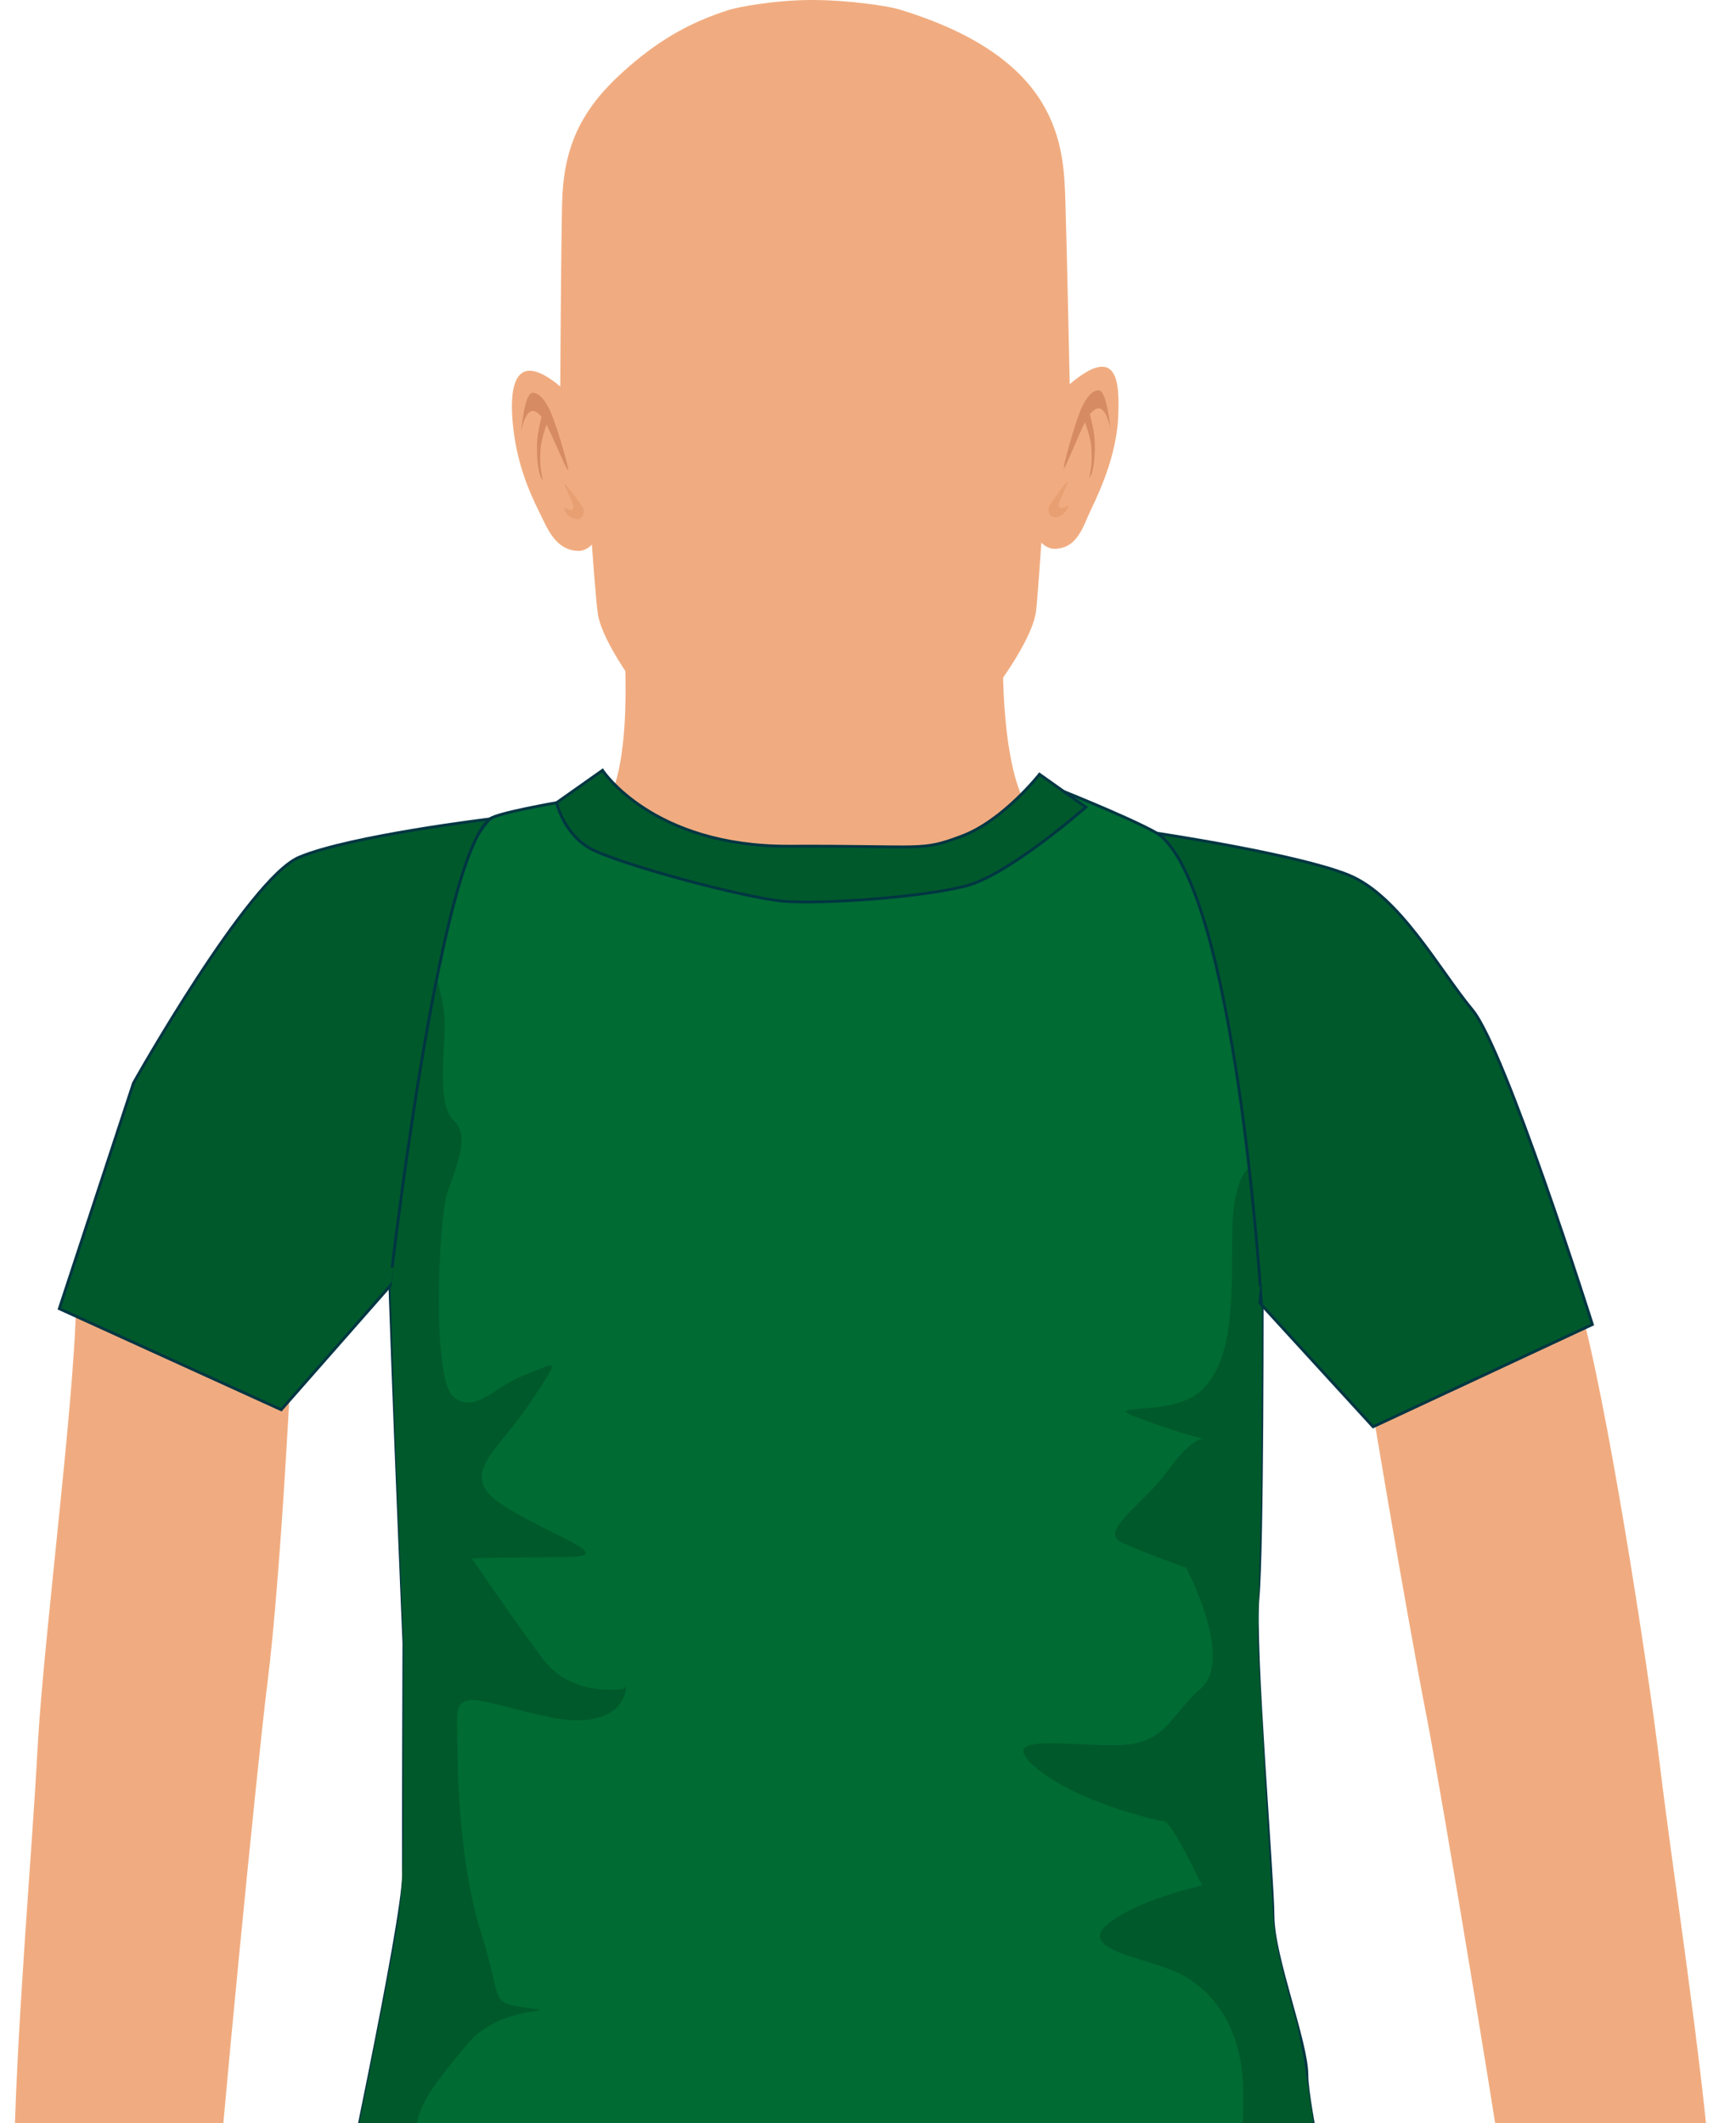 <?xml version="1.0" encoding="utf-8"?>
<!-- Generator: Adobe Illustrator 23.0.6, SVG Export Plug-In . SVG Version: 6.00 Build 0)  -->
<svg version="1.1" id="Capa_1" xmlns="http://www.w3.org/2000/svg" xmlns:xlink="http://www.w3.org/1999/xlink" x="0px" y="0px"
	 viewBox="0 0 152.79 186.83" style="enable-background:new 0 0 152.79 186.83;" xml:space="preserve">
<style type="text/css">
	.st0{fill:#F0AC80;}
	.st1{fill-rule:evenodd;clip-rule:evenodd;fill:#D68B62;}
	.st2{fill-rule:evenodd;clip-rule:evenodd;fill:#E8A073;}
	.st3{fill:#BFE9FF;}
	.st4{fill:#A8E1FF;}
	.st5{fill:#A3DEFF;}
	.st6{fill:#B0E3FF;}
	.st7{fill:#FF5955;}
	.st8{fill:#FF0000;}
	.st9{fill:#3A8A00;}
	.st10{fill:#417400;}
	.st11{fill:#4D4D4D;}
	.st12{fill:#333333;}
	.st13{fill:#1B1464;}
	.st14{fill:#271D91;}
	.st15{fill:#B2B2B2;stroke:#B2B2B2;stroke-width:0.25;}
	.st16{fill:#8C8C8C;stroke:#5A3D1C;stroke-width:0.25;}
	.st17{fill:#A6A6A6;}
	.st18{fill:#FFFFFF;stroke:#B2B2B2;stroke-width:0.25;}
	.st19{fill:#EBEBEB;}
	.st20{stroke:#000000;stroke-width:0.25;}
	.st21{fill:#8C8C8C;stroke:#003642;stroke-width:0.25;}
	.st22{fill:#7A7A7A;}
	.st23{fill:#666666;stroke:#666666;stroke-width:0.25;}
	.st24{fill:#141414;}
	.st25{fill:#FFFFFF;stroke:#B2B2B2;}
	.st26{fill:#EDEDED;}
	.st27{fill:#694721;}
	.st28{fill:#5A3D1C;}
	.st29{fill:#006631;}
	.st30{fill:#00592B;}
	.st31{fill:#035B73;stroke:#003642;stroke-width:0.25;}
	.st32{fill:#02495C;stroke:#003642;stroke-width:0.25;}
	.st33{fill:#02495C;}
	.st34{fill:#820000;stroke:#730000;}
	.st35{fill:#5C0000;stroke:#5A3D1C;stroke-width:0.25;}
	.st36{fill:#780000;}
	.st37{fill:#006B33;stroke:#003642;stroke-width:0.25;}
	.st38{fill:#00592B;stroke:#003642;stroke-width:0.25;}
	.st39{fill:#DB8C3D;stroke:#003642;stroke-width:0.25;}
	.st40{fill:#C2803D;}
	.st41{fill:#DB6D00;stroke:#003642;stroke-width:0.25;}
	.st42{fill:#3F3F3F;stroke:#3F3F3F;stroke-width:0.25;}
	.st43{stroke:#3F3F3F;stroke-width:0.25;}
	.st44{fill:#262626;}
	.st45{fill:#5A3D1C;stroke:#003642;stroke-width:0.25;}
	.st46{fill:#52361A;}
	.st47{fill:#422C15;stroke:#003642;stroke-width:0.25;}
	.st48{fill:#FFFFFF;stroke:#E8E8E8;}
	.st49{fill:#E3E3E3;}
	.st50{fill:#B2B2B2;}
	.st51{fill:#FFBF00;}
	.st52{fill:#F5B700;}
	.st53{fill:#EBAF00;stroke:#D19D00;stroke-width:0.25;}
	.st54{fill:#D010B1;}
	.st55{fill:#A60D8C;}
	.st56{fill:#00A33D;}
	.st57{fill:#008033;}
	.st58{fill:#00D4FF;}
	.st59{fill:#00ABFF;}
	.st60{fill:#0A0A0A;stroke:#000000;}
	.st61{fill:#666666;stroke:#000000;stroke-width:0.25;}
	.st62{stroke:#000000;}
	.st63{fill:#00B800;}
	.st64{fill:#009C00;}
	.st65{fill:#3F3F3F;}
	.st66{fill:#73A334;stroke:#8CC63F;stroke-width:0.1;}
	.st67{fill:#8CC63F;stroke:#8CC63F;stroke-width:0.1;}
	.st68{fill:#545454;}
	.st69{fill:#7558A4;}
	.st70{fill:#7536D1;}
	.st71{fill:#E2BB95;stroke:#D5AF8C;}
	.st72{fill:#D5AF8C;}
	.st73{fill:#E2BB95;stroke:#D5AF8C;stroke-width:0.5;}
	.st74{fill:#9E2231;}
	.st75{fill:#B72837;}
	.st76{fill:#FFE085;}
	.st77{fill:#EBCE7A;}
	.st78{fill:url(#SVGID_1_);}
	.st79{fill:url(#SVGID_2_);}
	.st80{fill:url(#SVGID_3_);}
	.st81{fill:#D00204;}
	.st82{fill:#D10507;}
	.st83{fill:#D3090B;}
	.st84{fill:#D40C0E;}
	.st85{fill:#D51012;}
	.st86{fill:#D71315;}
	.st87{fill:#D81718;}
	.st88{fill:#D91A1C;}
	.st89{fill:#DB1E1F;}
	.st90{fill:#DC2122;}
	.st91{fill:#DD2526;}
	.st92{fill:#DF2829;}
	.st93{fill:#E02C2D;}
	.st94{fill:#E22F30;}
	.st95{fill:#E33333;}
	.st96{fill:#E43637;}
	.st97{fill:#E63A3A;}
	.st98{fill:#E73D3E;}
	.st99{fill:#E84141;}
	.st100{fill:#EA4444;}
	.st101{fill:#EB4848;}
	.st102{fill:#EC4B4B;}
	.st103{fill:#EE4F4E;}
	.st104{fill:#EF5252;}
	.st105{fill:#F05655;}
	.st106{fill:#F25A59;}
	.st107{fill:#F35D5C;}
	.st108{fill:#047A04;}
	.st109{fill:#57B328;}
	.st110{fill:#507F29;}
	.st111{fill:#DDBB06;}
	.st112{fill:#A80000;}
	.st113{fill:#9E0000;}
	.st114{fill:#8F0000;stroke:#610000;stroke-width:0.25;}
	.st115{fill:#5A3D1C;stroke:#805426;}
	.st116{fill:#63421F;}
	.st117{fill:#5A3D1C;stroke:#6B4620;}
	.st118{fill:url(#SVGID_4_);}
	.st119{fill:#171717;stroke:#000000;}
	.st120{fill:#212121;}
	.st121{fill:url(#SVGID_5_);}
	.st122{fill:#3F3F3F;stroke:#3F3F3F;}
	.st123{fill:#8C8C8C;stroke:#3F3F3F;}
	.st124{fill:#808080;}
	.st125{fill:url(#SVGID_6_);}
	.st126{fill:none;}
	.st127{fill:#D4D4D4;}
	.st128{fill:#D4D4D4;stroke:#B8B8B8;stroke-width:0.5;}
	.st129{fill:#D4D4D4;stroke:#B8B8B8;stroke-width:0.2;}
	.st130{fill:#C7C7C7;}
	.st131{fill:#DBF8FF;stroke:#7DBDCC;stroke-width:0.25;}
	.st132{fill:#C2F3FF;}
	.st133{fill:#F2F2F2;}
	.st134{fill:url(#SVGID_7_);stroke:#000000;}
	.st135{fill:#42210B;stroke:#000000;}
	.st136{fill:#C69C6D;stroke:#000000;}
	.st137{fill:#93278F;stroke:#000000;}
	.st138{fill:#589F3E;}
	.st139{fill:#4D8F39;}
	.st140{fill:#963528;}
	.st141{fill:#AC3A2D;}
	.st142{fill:#211915;}
	.st143{fill:#444242;}
	.st144{fill:#1A1A1A;}
	.st145{fill:#FFFFFF;}
	.st146{fill:#2E2E2E;}
	.st147{fill:#363636;}
	.st148{fill:#666666;}
	.st149{fill:#C69C6D;}
	.st150{fill:#B38D62;}
	.st151{fill:#A67C52;}
	.st152{fill:#8C6239;}
	.st153{fill:#9E10D2;}
	.st154{fill:#8210D2;}
	.st155{fill:#6B6B6B;}
	.st156{fill:#008C08;}
	.st157{fill:#00A308;}
	.st158{fill:#EC2024;}
	.st159{fill:#E31E26;}
	.st160{fill:#BED63A;}
	.st161{fill:#EC1C24;}
	.st162{fill:#00ADEE;}
	.st163{fill:#2E3191;}
</style>
<g>
	<g>
		<path class="st0" d="M99.92,75.99c-3.81-1.96-9.07-4.26-9.59-5.14c-2.24-3.75-2.27-13.47-1.88-17.47l-1.01,0l-31.74,0.14l-1.01,0
			c0.42,4,0.98,13.87-1.46,17.49c-0.39,0.58-6.03,3.2-9.81,5.22c-3.13,1.68-11.68,6.93-12.84,7.37c0.3,0.39,4.14,11.68,8.18,17.72
			c1.86,2.78,2.72,5.46,5.09,7.76c2.44,2.37,5.23,4.31,8.29,5.64c3.67,1.6,7.62,2.36,11.56,2.59c2.7,0.16,5.44,0.12,8.16-0.12
			c2.72,0.22,5.46,0.23,8.16,0.05c3.94-0.26,7.88-1.06,11.54-2.69c3.05-1.36,5.82-3.32,8.24-5.72c2.35-2.32,3.1-5.01,4.93-7.8
			c3.98-6.07,8.32-17.47,8.62-17.86C112.15,82.8,102.91,77.53,99.92,75.99z"/>
		<g>
			<path class="st0" d="M129.72,93.56c-0.11-0.09-1.18-1.48-1.29-1.57c-4.14-3.43-13.2-8.25-17.08-9.67
				c-4.09-1.5-21.53,3.9-37.22,3.98c-0.04,0-1.38,0.04-2.26,0.06c-0.89-0.02-2.23-0.04-2.27-0.04C53.92,86.37,42,77,42,77
				S33.63,81.46,29.55,83C25.69,84.46,134.97,100.33,129.72,93.56z"/>
		</g>
		<path class="st0" d="M94.15,33.81c0,0-0.24-11.41-0.38-16.03C93.62,12.79,93.33,5.11,79.05,0.8c-0.8-0.24-4.33-0.82-7.77-0.8
			c-3.21,0.02-6.33,0.63-7.08,0.86c-3.77,1.18-6.55,2.93-9.33,5.43c-3.78,3.4-5.3,6.7-5.4,11.69c-0.1,4.62-0.16,16.03-0.16,16.03
			c-4.39-3.66-4.41,0.82-4.18,3.25c0.31,3.3,1.32,5.77,2.34,7.82c0.68,1.36,1.39,3.33,3.39,3.4c0.75,0.03,1.23-0.56,1.23-0.56
			s0.34,4.75,0.52,6.06c0.52,3.9,9.19,14.82,14.05,15.77c1.47,0.29,9.06,0.26,10.43-0.01c4.79-0.95,13.59-11.92,14.09-15.93
			c0.16-1.31,0.47-6.06,0.47-6.06s0.49,0.58,1.24,0.55c1.99-0.09,2.46-2.06,3.12-3.43c1-2.06,2.35-5.22,2.42-8.54
			C98.49,33.94,98.5,30.11,94.15,33.81z"/>
		<g>
			<g>
				<path class="st1" d="M50.01,41.4c0.11-0.01-0.89-3.58-1.48-4.99c-0.64-1.53-1.28-1.87-1.67-1.84c-0.74,0.05-0.99,3.47-0.99,3.47
					s0.53-3.68,2.19-0.73C48.53,38.14,49.87,41.41,50.01,41.4z"/>
				<path class="st1" d="M47.39,37.94c0.04-0.24,0.3-1.65,0.49-1.66c0.24-0.01,0.25,1,0.19,1.17c-0.16,0.5-0.32,1.01-0.42,1.54
					c-0.11,0.56-0.11,1.1-0.1,1.68c0.01,0.51,0.12,1.11,0.22,1.6c-0.39-0.38-0.5-1.9-0.51-2.47C47.24,38.81,47.29,38.5,47.39,37.94z
					"/>
				<path class="st2" d="M50.38,44.27c-0.03-0.09-0.56-1.27-0.6-1.36c-0.39-0.87,0.43,0.25,0.51,0.35c0.4,0.56,0.69,0.87,0.97,1.34
					c0.24,0.4,0.13,1.04-0.42,1.1c-0.46,0.05-1.04-0.39-1.24-1.03C49.57,44.59,50.79,45.4,50.38,44.27z"/>
			</g>
			<g>
				<path class="st1" d="M93.63,41.21c-0.11-0.01,0.86-3.58,1.43-5c0.62-1.54,1.26-1.88,1.65-1.86c0.74,0.04,1.02,3.46,1.02,3.46
					s-0.56-3.68-2.2-0.72C95.07,37.93,93.76,41.22,93.63,41.21z"/>
				<path class="st1" d="M96.21,37.72c-0.05-0.24-0.31-1.65-0.51-1.66c-0.24-0.01-0.24,1.01-0.18,1.17c0.17,0.5,0.33,1,0.44,1.54
					c0.12,0.56,0.12,1.1,0.12,1.68c-0.01,0.51-0.11,1.11-0.21,1.6c0.39-0.38,0.48-1.9,0.49-2.47C96.37,38.6,96.32,38.28,96.21,37.72
					z"/>
				<path class="st2" d="M93.28,44.09c0.03-0.09,0.55-1.27,0.59-1.37c0.38-0.87-0.43,0.25-0.51,0.36c-0.39,0.56-0.68,0.87-0.96,1.35
					c-0.24,0.41-0.12,1.04,0.43,1.1c0.46,0.05,1.04-0.4,1.23-1.04C94.09,44.39,92.87,45.21,93.28,44.09z"/>
			</g>
		</g>
	</g>
	<g>
		<path class="st0" d="M116.52,79.26c2.76,0.84,8.02,7.8,8.93,8.61c0.03,0.02,3.06,1.5,3.15,1.66c3.69,6.77,8.25,17.82,10.46,25.42
			s5.83,30.44,7.02,40.3c1.19,9.87,3.69,25.7,4.59,37.18c0.39,4.97,1.73,13.51,1.73,13.51l-17.28,2.16c0,0-1.2-4.79-1.73-9.27
			c-0.8-6.7-6.56-41.24-7.8-47.61c-1.94-9.88-5.37-30.59-5.37-30.59S114.72,78.71,116.52,79.26z"/>
	</g>
	<g>
		<path class="st0" d="M27.76,75.87c-2.7,1.03-7.48,8.31-8.34,9.18c-0.03,0.02,0.08-0.17,0,0c-3.23,7-12.98,21.29-12.74,28.24
			c0.25,7.14-2.82,30.45-3.36,40.36c-0.53,9.92-1.97,25.89-2.1,37.4c-0.06,4.98-0.82,13.59-0.82,13.59l17.39,1.01
			c0,0,0.87-4.86,1.11-9.37c0.36-6.74,3.8-41.59,4.62-48.02c1.27-9.99,2.24-30.82,2.24-30.82S29.52,75.2,27.76,75.87z"/>
	</g>
	<g>
		<path class="st37" d="M93.59,69.64c0,0,7.79,3.11,9.01,4.19c1.25,1.06,7.88,12.43,7.91,19.11s0.55,11.2,0.57,16.19
			c0.02,4.98,0.03,27.17-0.36,31.47c-0.4,4.32,1.3,24.51,1.32,28.07c0.02,3.57,2.97,11.02,2.98,13.91
			c0.01,2.91,2.59,13.24,2.62,20.04c0.03,6.8,0.07,15.26,0.07,15.26s-33.21-0.97-47.87-0.9c-14.63,0.06-40.56,2.3-40.56,2.3
			s-2.85-6.88-1.11-15.6c1.76-8.69,7.36-34.67,7.34-38.67c-0.02-4.03,0.04-20.4,0.04-20.4s-1.4-33.08-1.43-38.76
			c-0.03-5.68,0.3-16.48,2.82-22.62c2.51-6.15,5.6-10.67,6.19-11.17c0.58-0.5,5.86-1.42,5.86-1.42s21.79,8.88,31.2,5.72
			C89.59,73.21,93.59,69.64,93.59,69.64z"/>
		<path class="st30" d="M37.42,83.75c0.34,0,1.71,3.86,1.72,6.31c0.01,2.45-0.7,7.24,0.79,8.54c1.49,1.28,0.2,4.15-0.57,6.38
			c-0.74,2.25-1.39,16.25,0.52,17.91c1.91,1.65,3.55-0.84,6.33-1.9c2.8-1.03,3.3-1.86,0.44,2.47c-2.87,4.32-6.51,6.34-2.42,8.98
			c4.08,2.66,10.36,4.56,5.61,4.58c-4.76,0.02-8.32,0.12-8.32,0.12s3.58,5.25,6.16,8.73c2.57,3.48,6.72,2.78,7.05,2.78
			c0.35,0,0.35-0.58,0.35,0c0,0.59-0.84,3.65-6.61,2.48c-5.78-1.16-8.25-2.79-8.24,0.12c0.01,2.9-0.03,11.95,2.03,18.56
			c2.07,6.6,0.71,6.37,4.18,6.9c3.49,0.5-2.36-0.44-5.33,3.2c-2.94,3.66-7.51,8.21-1.72,11.75c5.8,3.53,6.98,3.52,8.6,3.51
			c1.61-0.01-8.06-0.77-9.75,2.5c-1.68,3.29-1.86,2.83-0.65,5.72c1.19,2.9-7.88,3.31-6.52,5.39c1.37,2.06,7.3,1.88,13.33,1.86
			c6.04-0.03,1.7,1.41-1.09,2.61c-2.8,1.21,2.89,3.7,4.09,3.69c1.19-0.01-0.05,1-0.05,1s-7.73,0.82-11.99,0.84
			c-4.25,0.02-6.25,0.16-6.25,0.16s-1.5-5.55-1.51-8.46c-0.01-2.89,0.85-8.24,1.57-11.7c0.71-3.43,2.54-12.3,3.11-15.13
			c0.55-2.83,2.51-12.64,2.85-15.31c0.35-2.68,0.34-4.91,0.37-8.37c-0.01-3.44,0.04-14.29,0.03-15.04
			c-0.02-0.74-0.71-17.48-0.71-17.48l-0.72-22.25c0,0,0.46-15.92,1.56-18.75c1.08-2.82,1.6-2.83,1.6-2.83L37.42,83.75z"/>
		<path class="st30" d="M110.72,102.41c0,0-2.3-0.22-2.27,6.6c0.03,6.78-0.2,11.12-2.85,13.47c-2.67,2.35-9.55,0.82-4.97,2.46
			c4.6,1.66,5.37,1.66,5.37,1.66s-1.02-0.22-3.24,2.85c-2.24,3.08-6.15,5.33-3.99,6.32c2.19,0.99,5.63,2.2,5.63,2.2
			s4.22,8,1.32,10.59c-2.93,2.56-3.04,5.01-7.61,5.03c-4.59,0.02-10.45-1.07-7,1.92c3.46,2.99,10.7,4.75,11.34,4.75
			c0.65,0,3.35,5.67,3.35,5.67s-5.86,1.26-8.4,3.49c-2.54,2.24,3.72,2.88,6.51,4.31c2.79,1.44,5.49,4.65,5.51,10.45
			c0.03,5.79-0.43,13.03-5.78,14.95c-5.33,1.93-6.28,2.76-6.28,2.76s1.83,3.38,7.18,1.7c5.36-1.69,9.29-1.14,9.29-1.14
			s0.43,6.78-0.72,7.79c-1.14,1.01,4.58,2.1,4.58,2.1s0.11-9.42-0.12-11.88c-0.22-2.47-1.55-11.04-1.81-12.55
			c-0.26-1.49-1.14-8.09-1.71-10.14c-0.58-2.05-1.89-6.48-2.01-9.27c-0.15-2.79-0.64-10.58-0.64-10.58l-0.71-13.56l0.31-12.5
			l0.08-16.13L110.72,102.41z"/>
		<path class="st38" d="M53.03,67.79c0,0,4.38,6.73,16.42,6.68c12.06-0.05,11.55,0.48,15.18-0.88c3.64-1.35,6.86-5.45,6.86-5.45
			l4.08,2.89c0,0-6.76,5.96-10.57,6.94c-3.82,0.99-12.55,1.62-16.03,1.34c-3.49-0.29-14.79-3.35-17.09-4.68
			c-2.3-1.33-2.89-3.99-2.89-3.99L53.03,67.79z"/>
		<path class="st38" d="M43.13,72.07c0,0-12.28,1.48-16.78,3.36c-4.48,1.86-14.6,19.88-14.6,19.88l-6.53,19.86l19.53,8.89
			l9.57-10.88C34.32,113.19,38.58,75.52,43.13,72.07z"/>
		<path class="st38" d="M101.86,73.33c0,0,12.31,1.84,16.82,3.67c4.5,1.83,8,8.38,10.89,11.85c2.91,3.47,10.58,27.71,10.58,27.71
			l-19.3,9l-9.82-10.73C111.04,114.83,108.8,78.19,101.86,73.33z"/>
	</g>
</g>
</svg>
